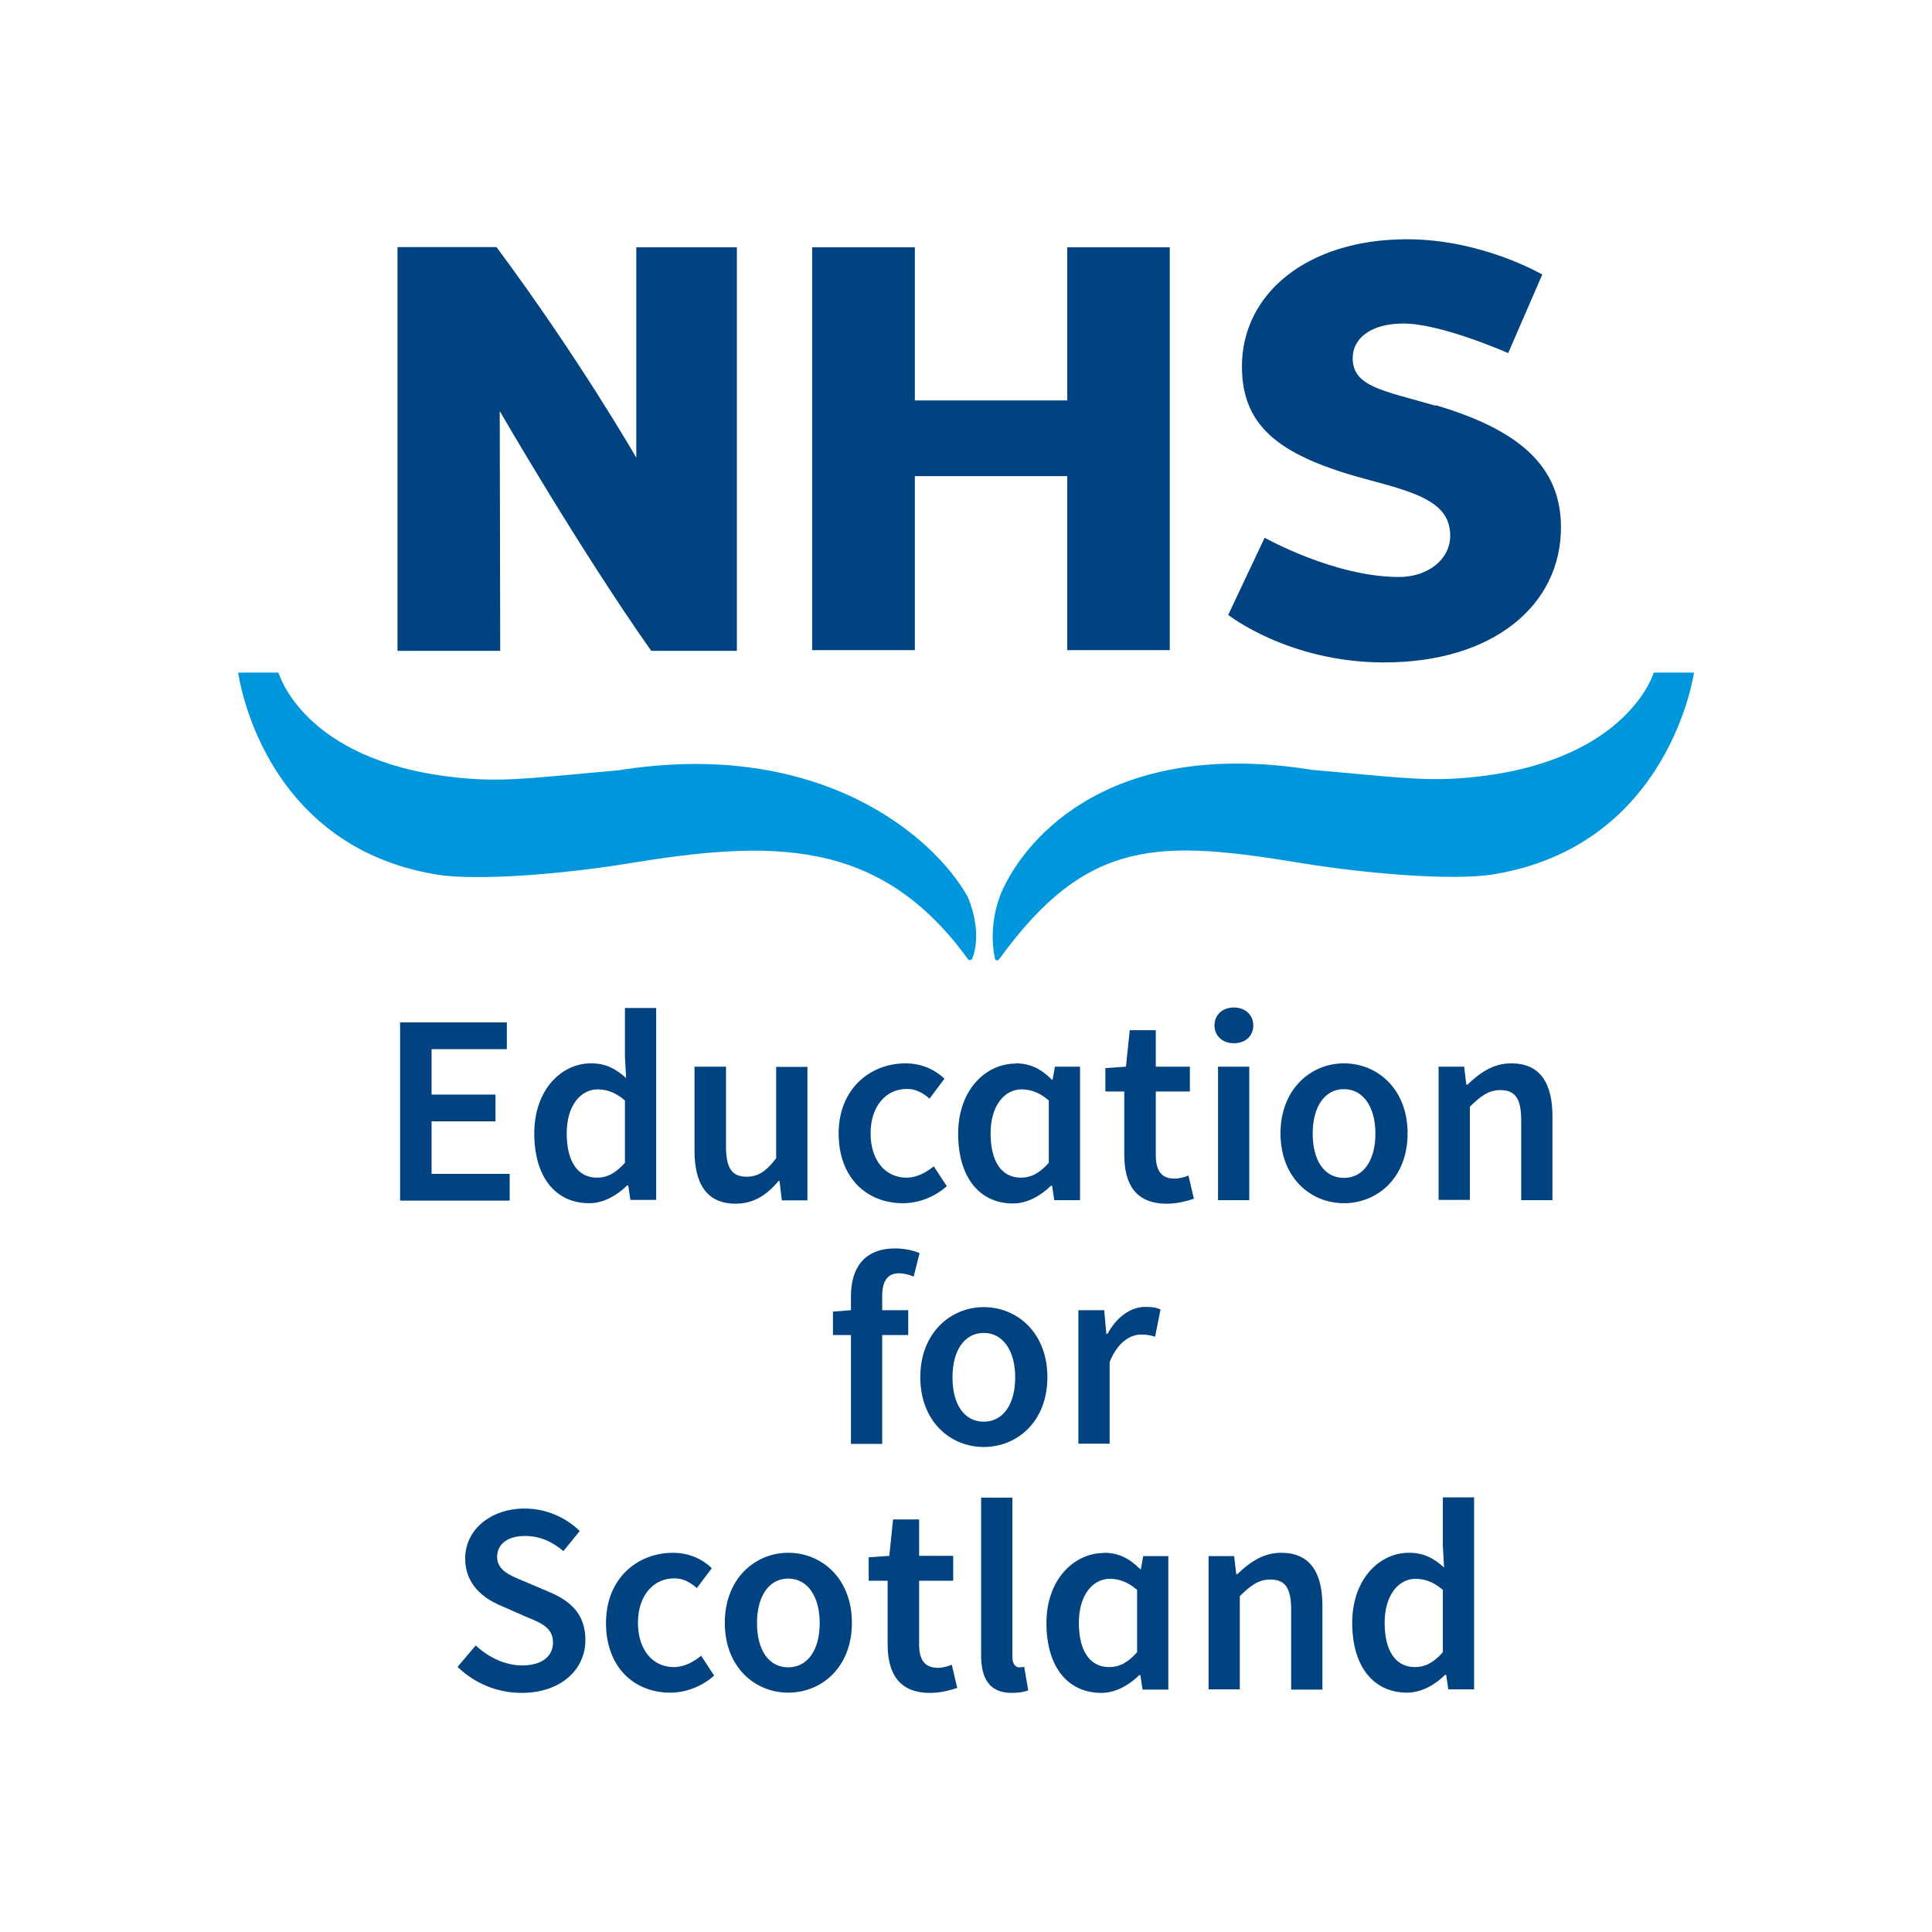 <?xml version="1.0" encoding="UTF-8" standalone="no"?>
<svg
   id="Layer_1"
   data-name="Layer 1"
   viewBox="0 0 180 180"
   version="1.1"
   sodipodi:docname="NES logo.svg"
   inkscape:version="1.2.2 (732a01da63, 2022-12-09)"
   inkscape:export-filename="NHSSacademy_white - blueline_p.svg"
   inkscape:export-xdpi="96"
   inkscape:export-ydpi="96"
   width="180"
   height="180"
   xmlns:inkscape="http://www.inkscape.org/namespaces/inkscape"
   xmlns:sodipodi="http://sodipodi.sourceforge.net/DTD/sodipodi-0.dtd"
   xmlns="http://www.w3.org/2000/svg"
   xmlns:svg="http://www.w3.org/2000/svg"
   xmlns:rdf="http://www.w3.org/1999/02/22-rdf-syntax-ns#"
   xmlns:cc="http://creativecommons.org/ns#"
   xmlns:dc="http://purl.org/dc/elements/1.1/">
  <title
     id="title7913">NHS Education for Scotland logo</title>
  <sodipodi:namedview
     id="namedview235"
     pagecolor="#ffffff"
     bordercolor="#000000"
     borderopacity="0.25"
     inkscape:showpageshadow="2"
     inkscape:pageopacity="0.0"
     inkscape:pagecheckerboard="0"
     inkscape:deskcolor="#d1d1d1"
     showgrid="false"
     inkscape:zoom="2.7455171"
     inkscape:cx="122.1992"
     inkscape:cy="52.631252"
     inkscape:window-width="1920"
     inkscape:window-height="1002"
     inkscape:window-x="2125"
     inkscape:window-y="-8"
     inkscape:window-maximized="1"
     inkscape:current-layer="Layer_1"
     showguides="false" />
  <defs
     id="defs4">
    <style
       id="style2">
      .cls-1 {
        fill: #004380;
      }

      .cls-2 {
        fill: #0096dc;
      }

      .cls-3 {
        stroke-width: .5px;
      }

      .cls-3, .cls-4 {
        fill: none;
        stroke: #0096dc;
        stroke-miterlimit: 10;
      }

      .cls-5 {
        fill: #234c7b;
      }
    </style>
  </defs>
  <g
     id="g64"
     inkscape:label="NES"
     transform="matrix(2.205,0,0,2.205,-15.203,-3.639)"
     style="stroke-width:0.454">
    <g
       id="g24"
       style="fill:#004380;fill-opacity:1;stroke-width:0.454">
      <path
         class="cls-1"
         d="m 23.79,44.85 h 4.52 v 1.13 h -3.18 v 1.92 h 2.7 v 1.13 h -2.7 v 2.22 h 3.3 v 1.13 H 23.8 v -7.52 z"
         id="path6"
         style="fill:#004380;fill-opacity:1;stroke-width:0.454" />
      <path
         class="cls-1"
         d="m 31.87,46.58 c 0.64,0 1.05,0.24 1.48,0.62 L 33.3,46.29 v -2.05 h 1.32 v 8.11 h -1.09 l -0.09,-0.61 h -0.05 c -0.41,0.41 -0.99,0.75 -1.6,0.75 -1.41,0 -2.32,-1.09 -2.32,-2.95 0,-1.86 1.16,-2.96 2.39,-2.96 z m 0.25,4.83 c 0.44,0 0.8,-0.2 1.18,-0.63 v -2.63 c -0.39,-0.34 -0.77,-0.47 -1.15,-0.47 -0.72,0 -1.31,0.68 -1.31,1.86 0,1.18 0.46,1.87 1.28,1.87 z"
         id="path8"
         style="fill:#004380;fill-opacity:1;stroke-width:0.454" />
      <path
         class="cls-1"
         d="m 36.25,46.72 h 1.32 v 3.37 c 0,0.93 0.26,1.28 0.87,1.28 0.49,0 0.83,-0.23 1.25,-0.78 v -3.86 h 1.32 v 5.64 h -1.08 l -0.1,-0.83 H 39.8 c -0.49,0.59 -1.05,0.97 -1.82,0.97 -1.21,0 -1.74,-0.82 -1.74,-2.24 v -3.54 z"
         id="path10"
         style="fill:#004380;fill-opacity:1;stroke-width:0.454" />
      <path
         class="cls-1"
         d="m 45.15,46.58 c 0.72,0 1.28,0.29 1.65,0.65 l -0.63,0.84 c -0.3,-0.26 -0.6,-0.41 -0.95,-0.41 -0.91,0 -1.54,0.75 -1.54,1.88 0,1.13 0.62,1.87 1.51,1.87 0.46,0 0.85,-0.23 1.16,-0.48 l 0.55,0.84 c -0.53,0.47 -1.21,0.72 -1.85,0.72 -1.54,0 -2.72,-1.08 -2.72,-2.95 0,-1.87 1.32,-2.96 2.83,-2.96 z"
         id="path12"
         style="fill:#004380;fill-opacity:1;stroke-width:0.454" />
      <path
         class="cls-1"
         d="m 49.81,46.58 c 0.6,0 1.06,0.22 1.53,0.69 h 0.03 l 0.1,-0.55 h 1.06 v 5.64 H 51.44 L 51.35,51.75 H 51.3 c -0.41,0.41 -0.99,0.75 -1.6,0.75 -1.41,0 -2.32,-1.09 -2.32,-2.95 0,-1.86 1.18,-2.96 2.42,-2.96 z m 0.22,4.83 c 0.44,0 0.8,-0.2 1.18,-0.63 v -2.63 c -0.39,-0.34 -0.77,-0.47 -1.15,-0.47 -0.72,0 -1.31,0.68 -1.31,1.86 0,1.18 0.46,1.87 1.28,1.87 z"
         id="path14"
         style="fill:#004380;fill-opacity:1;stroke-width:0.454" />
      <path
         class="cls-1"
         d="m 54.4,47.77 h -0.8 v -0.99 l 0.87,-0.06 0.16,-1.54 h 1.1 v 1.54 h 1.44 v 1.05 h -1.44 v 2.69 c 0,0.67 0.25,0.99 0.79,0.99 0.2,0 0.43,-0.06 0.59,-0.13 l 0.23,0.98 c -0.31,0.1 -0.7,0.21 -1.15,0.21 -1.31,0 -1.79,-0.83 -1.79,-2.05 z"
         id="path16"
         style="fill:#004380;fill-opacity:1;stroke-width:0.454" />
      <path
         class="cls-1"
         d="m 58.21,44.98 c 0,-0.45 0.34,-0.76 0.82,-0.76 0.48,0 0.82,0.31 0.82,0.76 0,0.45 -0.34,0.75 -0.82,0.75 -0.48,0 -0.82,-0.31 -0.82,-0.75 z m 0.15,1.74 h 1.32 v 5.64 h -1.32 z"
         id="path18"
         style="fill:#004380;fill-opacity:1;stroke-width:0.454" />
      <path
         class="cls-1"
         d="m 63.68,46.58 c 1.41,0 2.69,1.08 2.69,2.96 0,1.88 -1.28,2.95 -2.69,2.95 -1.41,0 -2.68,-1.08 -2.68,-2.95 0,-1.87 1.28,-2.96 2.68,-2.96 z m 0,4.84 c 0.83,0 1.33,-0.75 1.33,-1.87 0,-1.12 -0.51,-1.88 -1.33,-1.88 -0.82,0 -1.32,0.75 -1.32,1.88 0,1.13 0.49,1.87 1.32,1.87 z"
         id="path20"
         style="fill:#004380;fill-opacity:1;stroke-width:0.454" />
      <path
         class="cls-1"
         d="m 67.67,46.72 h 1.09 l 0.09,0.76 h 0.05 c 0.51,-0.49 1.08,-0.9 1.85,-0.9 1.21,0 1.74,0.82 1.74,2.24 v 3.54 h -1.32 v -3.37 c 0,-0.93 -0.26,-1.28 -0.88,-1.28 -0.49,0 -0.82,0.24 -1.29,0.7 v 3.94 h -1.32 v -5.64 z"
         id="path22"
         style="fill:#004380;fill-opacity:1;stroke-width:0.454" />
    </g>
    <g
       id="g42"
       style="fill:#004380;fill-opacity:1;stroke-width:0.454">
      <path
         class="cls-1"
         d="m 26.99,71.17 c 0.54,0.51 1.26,0.85 1.96,0.85 0.84,0 1.31,-0.38 1.31,-0.97 0,-0.62 -0.48,-0.82 -1.17,-1.1 L 28.07,69.5 c -0.75,-0.31 -1.52,-0.9 -1.52,-2 0,-1.2 1.06,-2.11 2.52,-2.11 0.88,0 1.73,0.37 2.32,0.95 l -0.69,0.85 c -0.47,-0.4 -0.99,-0.64 -1.63,-0.64 -0.71,0 -1.17,0.33 -1.17,0.88 0,0.59 0.57,0.8 1.2,1.06 l 1.01,0.43 c 0.9,0.38 1.52,0.94 1.52,2.03 0,1.22 -1.01,2.23 -2.7,2.23 -1.01,0 -1.99,-0.4 -2.7,-1.1 L 27,71.17 Z"
         id="path26"
         style="fill:#004380;fill-opacity:1;stroke-width:0.454" />
      <path
         class="cls-1"
         d="m 35.32,67.26 c 0.72,0 1.28,0.29 1.65,0.65 l -0.63,0.84 c -0.3,-0.26 -0.6,-0.41 -0.95,-0.41 -0.91,0 -1.54,0.75 -1.54,1.88 0,1.13 0.62,1.87 1.51,1.87 0.46,0 0.85,-0.23 1.16,-0.48 l 0.55,0.84 c -0.53,0.47 -1.21,0.72 -1.85,0.72 -1.54,0 -2.72,-1.08 -2.72,-2.95 0,-1.87 1.32,-2.96 2.83,-2.96 z"
         id="path28"
         style="fill:#004380;fill-opacity:1;stroke-width:0.454" />
      <path
         class="cls-1"
         d="m 40.2,67.26 c 1.41,0 2.69,1.08 2.69,2.96 0,1.88 -1.28,2.95 -2.69,2.95 -1.41,0 -2.68,-1.08 -2.68,-2.95 0,-1.87 1.28,-2.96 2.68,-2.96 z m 0,4.84 c 0.83,0 1.33,-0.75 1.33,-1.87 0,-1.12 -0.51,-1.88 -1.33,-1.88 -0.82,0 -1.32,0.75 -1.32,1.88 0,1.13 0.49,1.87 1.32,1.87 z"
         id="path30"
         style="fill:#004380;fill-opacity:1;stroke-width:0.454" />
      <path
         class="cls-1"
         d="m 44.4,68.44 h -0.8 v -0.99 l 0.87,-0.06 0.16,-1.54 h 1.1 v 1.54 h 1.44 v 1.05 h -1.44 v 2.69 c 0,0.67 0.25,0.99 0.79,0.99 0.2,0 0.43,-0.06 0.59,-0.13 l 0.23,0.98 c -0.31,0.1 -0.7,0.21 -1.15,0.21 -1.31,0 -1.79,-0.83 -1.79,-2.05 z"
         id="path32"
         style="fill:#004380;fill-opacity:1;stroke-width:0.454" />
      <path
         class="cls-1"
         d="m 48.35,64.93 h 1.32 v 6.73 c 0,0.32 0.15,0.44 0.29,0.44 0.06,0 0.1,0 0.21,-0.02 l 0.17,0.99 c -0.16,0.07 -0.39,0.11 -0.7,0.11 -0.94,0 -1.29,-0.61 -1.29,-1.59 z"
         id="path34"
         style="fill:#004380;fill-opacity:1;stroke-width:0.454" />
      <path
         class="cls-1"
         d="m 53.54,67.26 c 0.6,0 1.06,0.22 1.53,0.69 h 0.03 l 0.1,-0.55 h 1.06 v 5.64 h -1.09 l -0.09,-0.61 h -0.05 c -0.41,0.41 -0.99,0.75 -1.6,0.75 -1.41,0 -2.32,-1.09 -2.32,-2.95 0,-1.86 1.18,-2.96 2.42,-2.96 z m 0.22,4.83 c 0.44,0 0.8,-0.2 1.18,-0.63 v -2.63 c -0.39,-0.34 -0.77,-0.47 -1.15,-0.47 -0.72,0 -1.31,0.68 -1.31,1.86 0,1.18 0.46,1.87 1.28,1.87 z"
         id="path36"
         style="fill:#004380;fill-opacity:1;stroke-width:0.454" />
      <path
         class="cls-1"
         d="m 57.95,67.4 h 1.09 l 0.09,0.76 h 0.05 c 0.51,-0.49 1.08,-0.9 1.85,-0.9 1.21,0 1.74,0.82 1.74,2.24 v 3.54 h -1.32 v -3.37 c 0,-0.93 -0.26,-1.28 -0.88,-1.28 -0.49,0 -0.82,0.24 -1.29,0.7 v 3.94 h -1.32 v -5.64 z"
         id="path38"
         style="fill:#004380;fill-opacity:1;stroke-width:0.454" />
      <path
         class="cls-1"
         d="m 66.43,67.26 c 0.64,0 1.05,0.24 1.48,0.62 l -0.05,-0.91 v -2.05 h 1.32 v 8.11 H 68.09 L 68,72.42 h -0.05 c -0.41,0.41 -0.99,0.75 -1.6,0.75 -1.41,0 -2.32,-1.09 -2.32,-2.95 0,-1.86 1.16,-2.96 2.39,-2.96 z m 0.25,4.83 c 0.44,0 0.8,-0.2 1.18,-0.63 v -2.63 c -0.39,-0.34 -0.77,-0.47 -1.15,-0.47 -0.72,0 -1.31,0.68 -1.31,1.86 0,1.18 0.46,1.87 1.28,1.87 z"
         id="path40"
         style="fill:#004380;fill-opacity:1;stroke-width:0.454" />
    </g>
    <g
       id="g7694"
       style="fill:#004380;fill-opacity:1;stroke-width:0.454">
      <path
         class="cls-1"
         d="M 67.54,18.79 C 65.35,18.15 64.05,18 64.05,16.78 c 0,-0.84 0.78,-1.46 2.14,-1.46 1.61,0 4.43,1.25 4.43,1.25 l 1.44,-3.32 c 0,0 -2.54,-1.49 -5.71,-1.49 -4.25,0 -6.98,2.32 -6.98,5.37 0,2.65 1.73,3.84 5.44,4.82 2.08,0.55 3.36,0.98 3.36,2.34 0,1 -0.95,1.74 -2.16,1.74 -2.74,0 -5.68,-1.66 -5.68,-1.66 l -1.54,3.26 c 0,0 2.54,2.01 6.59,2.01 4.6,0 7.47,-2.41 7.47,-5.71 0,-2.55 -1.73,-4.11 -5.3,-5.16 z"
         id="path44"
         style="fill:#004380;fill-opacity:1;stroke-width:0.454" />
      <path
         class="cls-1"
         d="m 27.87,12.09 c -2.07,0 -4.18,0 -4.18,0 v 17.06 h 4.34 L 28.01,19.02 c 0,0 3.39,5.86 6.4,10.13 2.93,0 3.62,0 3.62,0 V 12.1 h -4.25 v 8.89 c 0,0 -2.38,-4.15 -5.9,-8.89 z"
         id="path46"
         style="fill:#004380;fill-opacity:1;stroke-width:0.454" />
      <path
         class="cls-1"
         d="m 51.99,29.12 v -7.35 h -6.44 v 7.35 H 41.21 V 12.1 h 4.34 v 6.47 h 6.44 V 12.1 h 4.33 v 17.02 z"
         id="path48"
         style="fill:#004380;fill-opacity:1;stroke-width:0.454" />
    </g>
    <g
       id="g54"
       style="fill:#0096dc;fill-opacity:1;stroke-width:0.454">
      <path
         class="cls-2"
         d="m 47.78,39.54 c -1.41,-2.53 -6.22,-6.71 -14.76,-5.34 -3.24,0.28 -4.59,0.48 -6.31,0.35 -6.8,-0.52 -7.98,-4.28 -8.05,-4.48 h -1.7 c 0,0 0.93,7.3 8.37,8.53 1.82,0.3 5.62,-0.06 8.07,-0.46 6.03,-0.99 10.64,-1.14 14.38,4.02 0,0 0.05,0.06 0.09,0.06 0.08,0 0.1,-0.06 0.1,-0.06 0,0 0.49,-0.99 -0.19,-2.63 z"
         id="path50"
         style="fill:#0096dc;fill-opacity:1;stroke-width:0.454" />
      <path
         class="cls-2"
         d="m 76.77,30.07 c -0.06,0.2 -1.32,3.94 -8.12,4.46 -1.72,0.13 -3.07,-0.07 -6.31,-0.35 -8.47,-1.36 -12.05,2.81 -13.09,5.08 -0.68,1.52 -0.31,2.91 -0.31,2.91 0,0 0.02,0.06 0.09,0.06 0.04,0 0.09,-0.06 0.09,-0.06 3.74,-5.17 6.81,-5.03 12.83,-4.04 2.46,0.4 6.25,0.76 8.07,0.46 7.44,-1.23 8.45,-8.52 8.45,-8.52 z"
         id="path52"
         style="fill:#0096dc;fill-opacity:1;stroke-width:0.454" />
    </g>
    <g
       id="g62"
       style="fill:#004380;fill-opacity:1;stroke-width:0.454">
      <path
         class="cls-1"
         d="m 45.5,55.59 c -0.21,-0.09 -0.43,-0.14 -0.62,-0.14 -0.46,0 -0.71,0.3 -0.71,0.95 v 0.61 h 1.1 v 1.05 h -1.1 v 4.6 h -1.32 v -4.6 h -0.76 v -0.99 l 0.76,-0.06 v -0.59 c 0,-1.17 0.54,-2.02 1.87,-2.02 0.4,0 0.78,0.09 1.03,0.2 z"
         id="path56"
         style="fill:#004380;fill-opacity:1;stroke-width:0.454" />
      <path
         class="cls-1"
         d="m 48.46,56.88 c 1.41,0 2.69,1.08 2.69,2.96 0,1.88 -1.28,2.95 -2.69,2.95 -1.41,0 -2.68,-1.08 -2.68,-2.95 0,-1.87 1.28,-2.96 2.68,-2.96 z m 0,4.84 c 0.83,0 1.33,-0.75 1.33,-1.87 0,-1.12 -0.51,-1.88 -1.33,-1.88 -0.82,0 -1.32,0.75 -1.32,1.88 0,1.13 0.49,1.87 1.32,1.87 z"
         id="path58"
         style="fill:#004380;fill-opacity:1;stroke-width:0.454" />
      <path
         class="cls-1"
         d="m 52.46,57.01 h 1.09 l 0.09,1 h 0.05 c 0.4,-0.74 1,-1.14 1.6,-1.14 0.29,0 0.47,0.03 0.64,0.11 l -0.23,1.15 c -0.2,-0.06 -0.34,-0.09 -0.59,-0.09 -0.45,0 -0.99,0.31 -1.33,1.16 v 3.45 h -1.32 z"
         id="path60"
         style="fill:#004380;fill-opacity:1;stroke-width:0.454" />
    </g>
  </g>
</svg>
